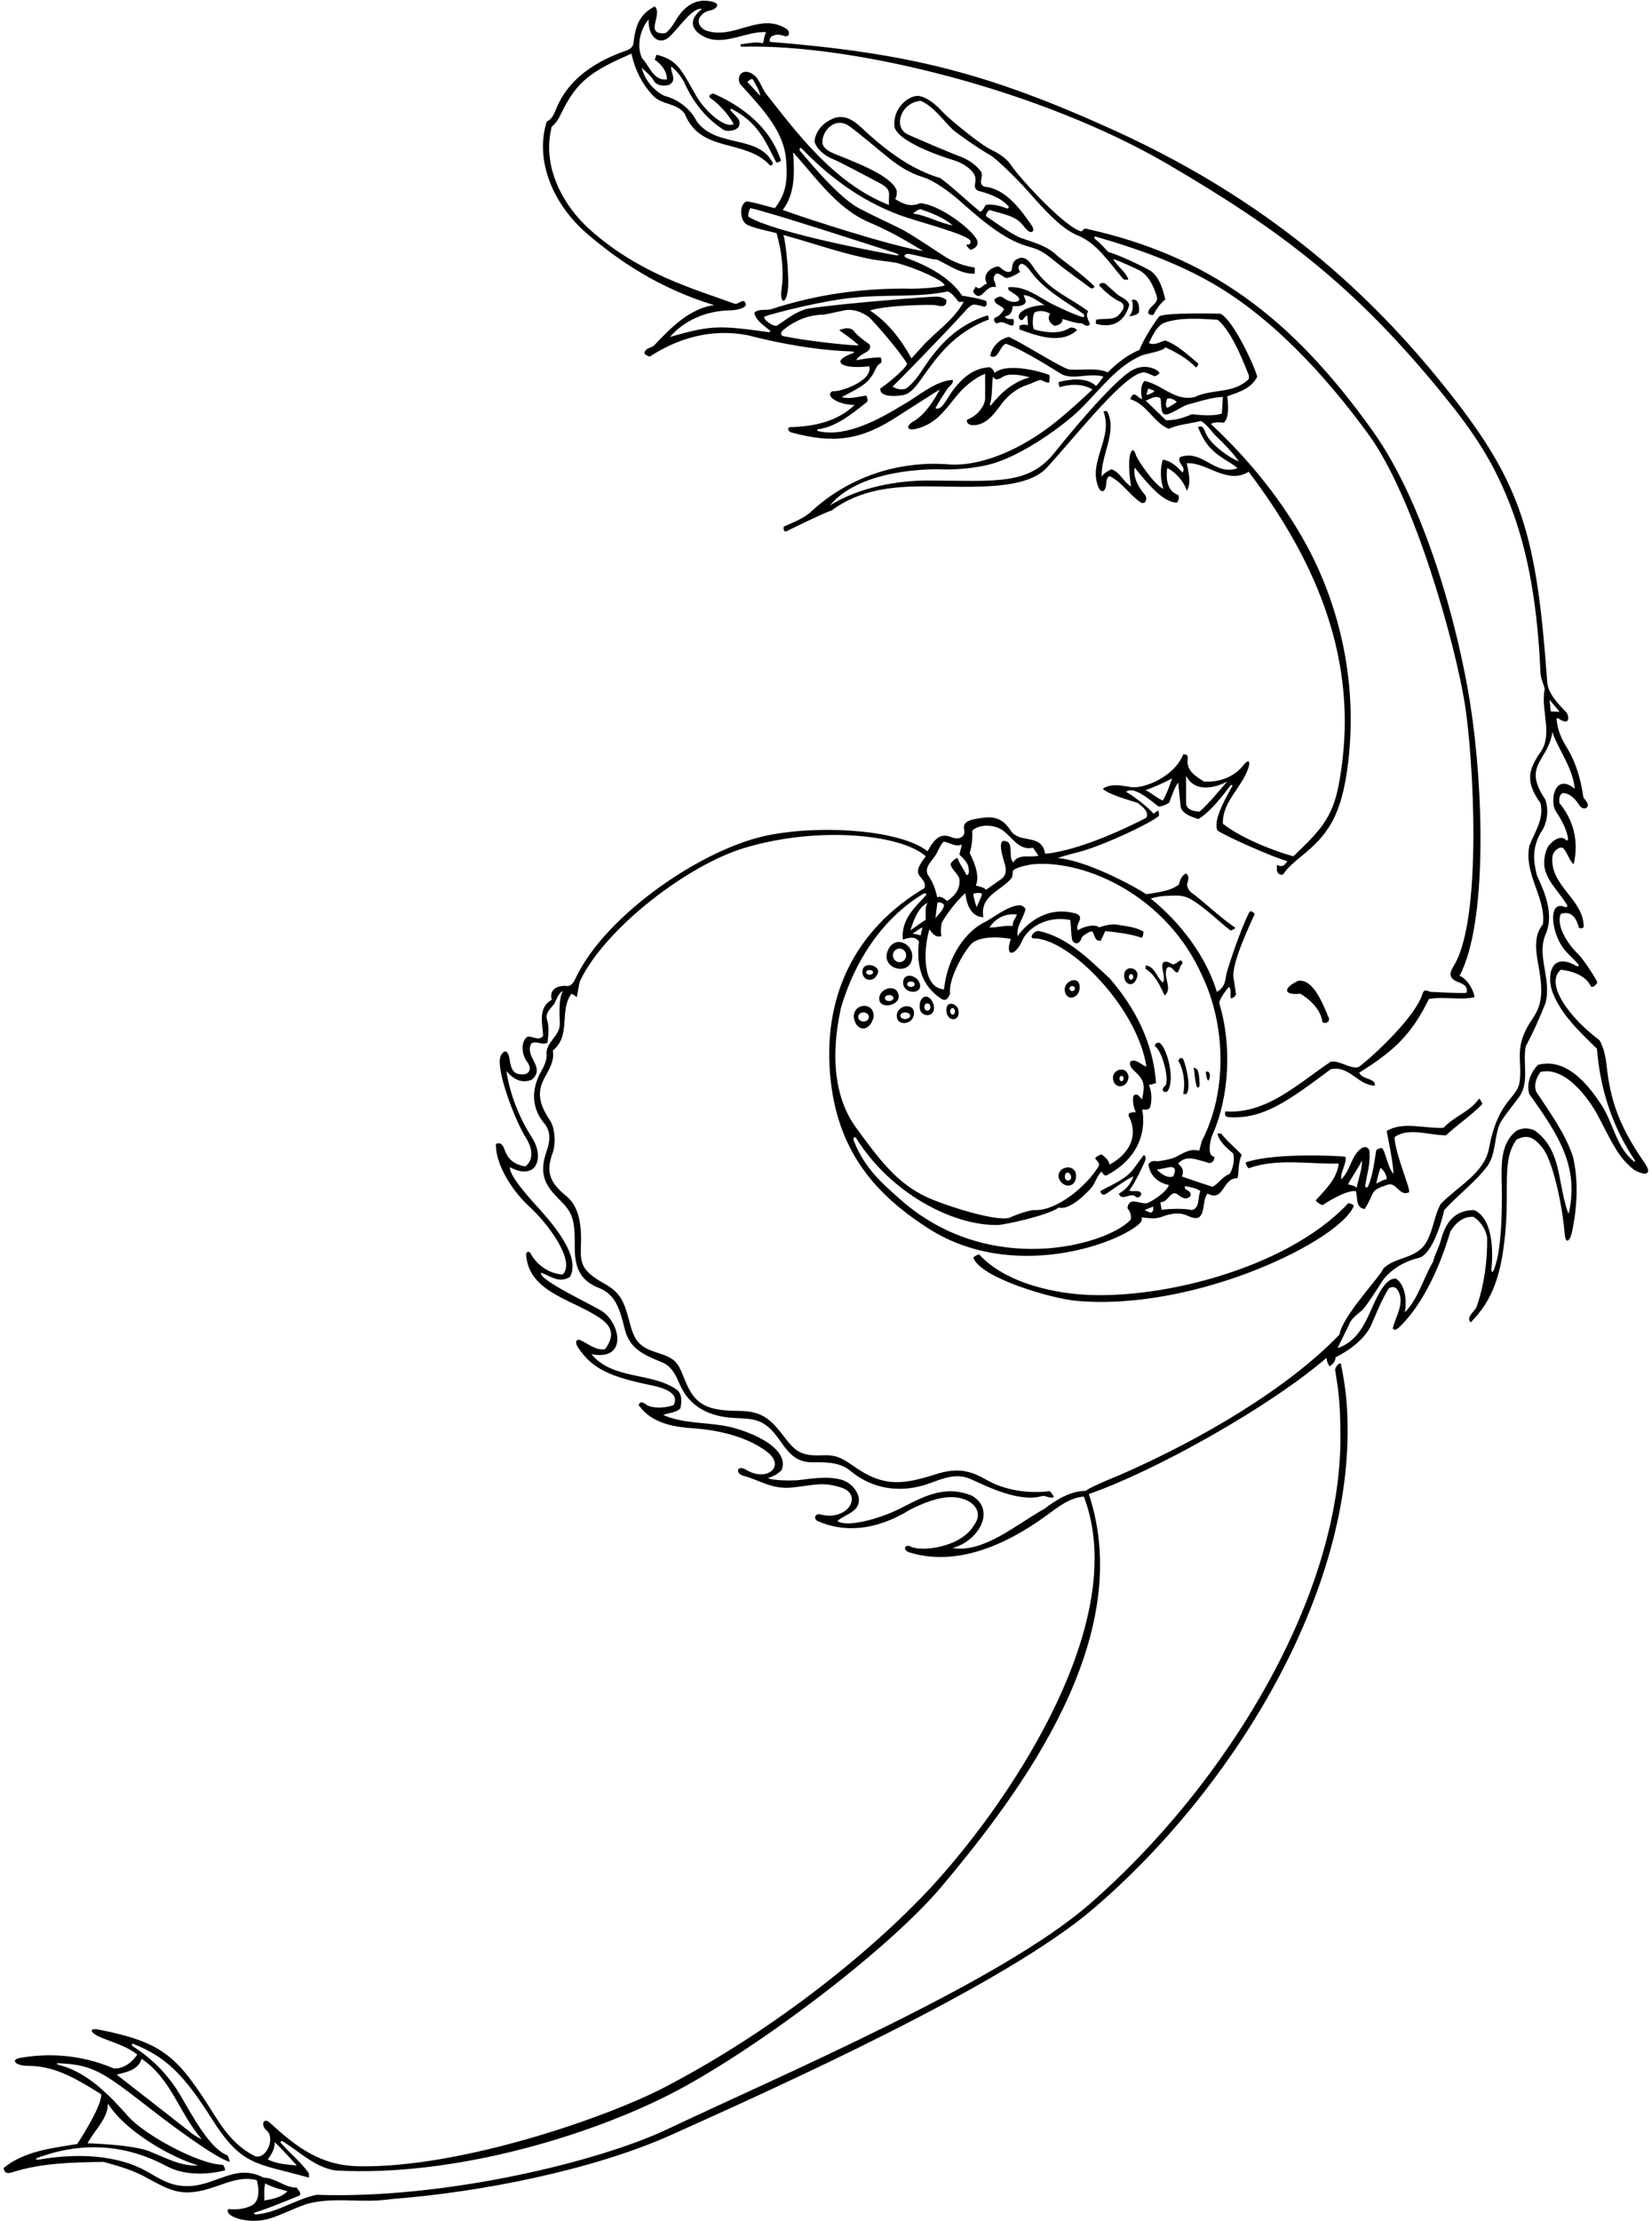 <?xml version="1.0" encoding="UTF-8"?>
<svg xmlns="http://www.w3.org/2000/svg" xmlns:xlink="http://www.w3.org/1999/xlink" width="462pt" height="621pt" viewBox="0 0 462 621" version="1.1">
<g id="surface1">
<path style=" stroke:none;fill-rule:nonzero;fill:rgb(0%,0%,0%);fill-opacity:1;" d="M 460.055 325.297 C 454.055 316.637 450.672 309.535 449.457 299.152 C 449.113 296.227 448.781 293.289 447.301 290.801 C 438.672 284.328 431.973 274.98 436.5 271.102 C 439.801 271.5 443.398 272.699 444.898 275.699 C 445.301 276.5 446.773 275 446.664 274.523 C 446.551 274.051 443.172 268.496 441.141 266.527 C 438.594 264.066 435.027 258.816 436.5 255.5 C 438.332 254.891 440.457 255.188 441.531 259.281 C 441.633 259.656 442.879 259.531 442.883 259.164 C 442.992 251.488 433.508 247.762 434.133 239.676 C 434.258 238.105 435.82 236.68 437 237 C 438.199 237.898 438.836 240.664 440.102 241.602 C 441.602 235.102 440 229.199 436.102 224.5 C 436 223.398 436 222.301 437 221.699 C 439.121 221.781 440.578 223.398 441.641 225.078 C 442.734 226.809 444.926 225.902 443.691 224.098 C 443.414 223.695 443.027 223.309 442.801 222.898 C 442.156 218.215 440.922 213.781 438.633 209.758 C 437.68 208.086 435.641 205.371 435.301 200.801 C 436 200.699 436.398 201.398 437 201.5 C 438.992 202.496 438.844 199.977 437.945 199.047 C 435.711 196.734 432.93 193.879 432.699 190.699 C 429.738 149.68 425.754 135.402 404.832 109.133 C 386.805 86.492 359.297 58.082 311.543 36.406 C 275.984 20.27 254.047 14.84 215.301 11.699 C 215.102 10.898 215.5 10.199 216.199 10 C 217.535 9.371 218.496 9.852 219.48 10.09 C 220.883 10.426 221.07 8.746 219.84 7.992 C 212.242 3.344 205.332 11.305 197.301 8.5 C 193.598 6.441 195.895 3.258 198.98 2.84 C 199.547 2.762 202.074 1.262 199.328 0.516 C 196.031 -0.379 192.316 0.402 189.301 5.188 C 189.062 5.566 187.301 8.699 186 9.301 C 180 9.699 185.5 4.102 183.102 1.801 C 178.75 3.977 177.68 7.438 177.16 12 C 177.023 13.18 176.172 13.77 175.152 14.133 C 169.906 15.996 159.652 20.164 155.512 30.504 C 154.926 31.969 154.309 33.352 152.898 34 C 149.449 44.934 154.797 57.234 164.062 65.234 C 173.066 73.008 184.57 80.715 199.699 85.301 C 193 86.199 187.699 91.5 182.898 96.602 C 182 97.301 180.398 97.301 180.199 98.801 C 180.602 99.301 181.199 99.5 181.699 99.699 C 189.699 94.5 198.898 91.801 209 93.699 C 218.617 96.176 228.594 97.926 238.328 98.262 C 238.82 98.277 238.98 98.57 238.625 98.695 C 231.852 101.059 235.41 103.324 243.102 102.398 C 244.141 106.535 234.965 109.562 233.238 109.352 C 232.375 109.242 231.5 110.32 232.797 111.379 C 234.465 112.734 236.965 113.199 239 113.199 C 234.324 117.785 227.711 119.258 221.168 119.395 C 220.023 119.418 220.277 120.641 221.469 120.953 C 233.168 124.027 240.641 123.277 251.469 116.117 C 252.539 115.41 260.102 110.602 262.801 108.898 C 262.801 108.898 259.641 115.434 255.48 117.797 C 253.258 119.055 253.559 120.484 256.059 119.914 C 261.117 118.758 263.699 115.52 266.973 111.348 C 269.258 108.43 272.32 105.742 275.5 104.5 L 275.5 111.699 C 275.102 114.199 272.801 116.5 270.5 117.301 C 270.113 118.07 270.895 119.258 273.316 118.762 C 276.535 118.098 278.344 115.215 280.375 112.57 C 282.227 110.164 284.848 108.375 287.305 107.602 C 288.34 107.273 290.719 106.059 291.133 106.242 C 291.887 106.574 292.48 106.98 293.336 106.977 C 293.539 106.977 293.66 104.926 293.402 104.824 C 290.211 103.547 281.234 101.43 278.102 104.301 C 278 103.664 277.633 103.164 276.836 102.664 C 272.277 102.879 269.324 105.543 266.742 108.793 C 264.977 111.008 263.352 115.102 261.602 114.102 C 262.301 112.801 264.77 108.758 265.449 108.113 C 266.113 107.484 266.695 106.891 266.398 106.199 C 261.301 106.602 257 110.699 252.5 113.199 C 245.934 117.176 236.84 122.262 229.016 120.586 C 228.438 120.465 228.34 120.062 228.855 119.996 C 233.809 119.348 238.273 115.723 242.504 112.336 C 242.77 112.121 242.469 110.547 242.133 110.594 C 240.004 110.887 237.477 111.691 235.398 111 C 240.836 108.164 242.996 107.227 244.762 103.379 C 245.121 102.602 245.559 101.84 246.32 101.535 C 246.574 101.434 246.605 99.922 246.164 99.922 C 244.059 99.902 241.402 100.367 239.5 100.699 C 239.695 99.844 241.238 99.059 242.594 98.215 C 243.297 97.777 243.691 96.629 242.926 96.109 C 241.449 95.117 239.258 93.355 238.602 92.301 C 237.5 91.5 236.336 91.664 234.699 92.301 C 236.398 93.602 238.5 94.898 240.199 96.602 C 235.539 96.438 224.023 95.051 219.168 93.992 C 217.984 93.734 218.559 92.68 218.902 92.387 C 222.102 89.668 226.09 87.996 230.332 87.973 C 230.688 87.969 236.168 86.727 236.648 86.672 C 238.883 86.414 241.035 87.277 242.898 88.574 C 243.77 89.18 251.5 98 253.699 101.699 C 252.898 103.602 247.301 107.898 246.199 108.602 C 245.898 111.398 251.512 110.602 252.137 110.535 C 254.848 110.242 256.574 107.426 258.246 105.105 C 261.867 100.086 266.672 93.008 276.504 89.344 C 276.637 89.297 276.344 88.105 276.164 88.164 C 267.613 90.91 262.445 96.504 257.922 103.449 C 256.699 105.324 255.402 107.121 253.398 108.602 C 252.102 109.199 250.699 108.699 249.602 108.102 C 251.203 106.59 263.762 93.77 269.711 87.203 C 270.062 86.812 271.473 85.051 272.52 85.152 C 273.805 85.281 275.301 85.801 275.301 85.801 C 276 85.5 276.164 84.832 275.699 84.102 C 273.309 83.301 271.387 83.055 269.031 82.66 C 265.777 77.559 259.27 74.258 253.664 72.176 C 252.289 71.668 253.051 70.758 254.523 71.031 C 256.754 71.449 259.648 72.363 262.102 72.602 C 265.5 74.199 268.801 76.699 272.602 76.5 L 272.602 74.801 C 269.414 74.309 266.5 73.223 263.848 71.477 C 263.254 71.086 254.816 65.469 252.395 64.219 C 248.707 62.316 244.879 60.691 241.199 58.699 C 234.898 56.102 224.637 43.117 223.711 42.133 C 223.469 41.875 223.664 40.945 224.266 41.566 C 231.605 49.188 240.5 56 251.5 60.102 C 256.48 61.957 270.301 65.398 271.398 67.301 C 271.523 68.543 270.953 68.355 270.336 68.324 C 269.957 68.309 271.176 70.023 271.625 69.824 C 272.02 69.648 274.051 68.895 273.172 66.988 C 271.957 64.371 263.117 57.254 257.301 56.801 C 254.699 58 252.398 57 250.301 55.602 C 250.836 55.168 250.867 53.543 250.73 53.176 C 249.188 49.121 239.695 45.531 233.824 43.191 C 232.617 42.711 230.086 41.688 230 39.832 C 229.859 36.746 233.273 32.719 237.152 35.027 C 238.727 35.965 246.238 42.332 248.699 44.293 C 251.461 46.488 254.453 48.391 257.91 49.449 C 261.383 50.512 265.648 53.68 269.008 56.68 C 275.949 62.879 281.738 67.332 287.598 68.918 C 291.312 69.926 292.43 70.953 295.469 73.41 C 298.59 75.938 301.84 78.168 305.059 80.586 C 305.375 80.824 306.316 80.328 306.008 80 C 303.398 77.234 296.152 71.98 295.754 71.578 C 292.844 68.672 289.062 67.793 285.492 66.516 C 282.953 65.605 276.699 61 275.699 60.398 C 275.801 59.699 276.102 59.199 276.699 58.699 C 280.434 59.836 283.949 60.301 285.98 62.848 C 286.504 63.504 287.02 64.191 287.699 64.699 C 288.801 65.199 289.336 64.5 288.699 63.301 C 285.664 58.832 281.301 52.699 275.301 52.199 C 273.199 51.301 275.301 49.301 274.301 47.898 C 272.727 45.801 270.418 44.375 267.93 43.539 C 267.102 43.262 254.875 38.148 253.59 37.438 C 249.77 35.324 252.02 28.578 257.5 28.199 C 261.086 29.758 263.578 33.445 266.441 36.227 C 267.254 37.012 274.066 41.832 276.715 43.242 C 278.723 44.312 284.91 50.562 287.109 53.051 C 292.973 59.688 297.066 64.047 301.406 65.82 C 306.754 68.008 310.105 73.277 314.07 77.941 C 314.344 78.266 315.648 78.336 315.516 77.992 C 314.688 75.824 312.508 74.559 311.301 72.398 C 313 72.898 318.102 75.289 318.566 75.539 C 321.215 76.957 322.664 80 323.5 82.898 C 324.117 85.055 321.129 85.508 321.109 87.527 C 321.105 87.816 322.391 88.422 322.664 87.836 C 323.215 86.656 324.523 84.789 325.898 83.699 C 325.289 81.309 324.375 77.414 321.598 75.605 C 321.043 75.242 313 71.168 310 70.5 C 309.055 69.555 308 68.238 306.305 66.867 C 305.906 66.547 305.965 66.035 306.453 66.172 C 317.355 69.254 328.16 73.141 337.777 78.465 C 355.168 88.09 370.539 104.762 382.648 121.348 C 395.734 139.27 406.949 180.09 409.633 196.645 C 412.004 211.254 414.711 256.758 406.594 269.957 C 405.66 271.477 404.844 273.215 407.25 274.316 C 408.785 275.02 410.719 275.41 410.102 277.602 C 406.699 277.699 403.199 277.398 400.102 277.301 C 399.301 277.102 398.398 276.398 397.898 277.602 C 395.699 285.199 380.645 298.16 379.836 298.348 C 377.48 298.879 374.73 296.43 372.199 296.801 C 363.301 302.699 354.199 311.602 342.699 310.699 C 342.242 312.27 343.281 312.344 344.336 312.371 C 353.332 312.629 359.707 308.27 372.199 298.898 C 377.602 297.898 379.602 303.398 384.5 303.5 C 384.801 301.398 381 301.898 380.102 299.898 C 389.891 293.809 394.801 289.16 399.602 279.301 C 403.898 278.5 408.102 279.699 412.301 278.801 C 412.5 278.102 411 274 408.199 272.801 C 416 258 414.898 220.48 411.18 196.832 C 407.727 174.887 398.477 140.949 383.91 120.516 C 361.191 88.645 338.031 71.453 303.523 63.898 C 303.215 63.832 302.801 64.5 302.398 64.699 C 297.535 63.422 284.844 49.34 282.945 46.43 C 281.422 44.094 279.207 42.836 276.895 41.707 C 274.051 40.324 265.297 33.133 263.66 31.34 C 260.641 28.035 258.418 27.051 257.023 26.836 C 254.711 26.477 249.949 29.535 250.102 34.898 C 249.922 39.359 263.965 43.996 266.68 44.785 C 269.367 45.566 273.293 47.996 272.789 50.691 C 272.582 51.816 272.344 52.953 273.801 53.398 C 276.824 54.25 279.762 55.191 282.102 57.742 C 282.234 57.891 281.855 58.363 281.68 58.297 C 279.766 57.574 277.438 56.934 275.699 57.301 C 275.199 57.898 275 58.898 274.102 59.199 C 270.699 56.398 266.5 52.398 263 49.801 C 254.574 47.32 247.879 41.891 243.129 37.73 C 240.379 35.324 237.5 31.629 233.301 33 C 230.398 34.199 228.301 36.199 227.801 39.301 C 227.742 40.492 229.633 43.207 233 44.5 C 234.547 45.094 242.18 49.168 245.535 50.93 C 249.699 53.117 248.406 53.781 248.602 57.301 C 233.02 51.223 222.301 36.375 214.301 26.301 C 213.102 24.875 212.52 22.324 210.953 21.055 C 208.242 18.855 205.832 20.652 206.898 23.398 C 214.129 31.301 219.227 37.07 219.844 44.68 C 220.355 50.949 219.664 54.332 216.699 58.199 C 214.102 57.602 211.301 56.602 208.801 56.301 C 206.844 56.918 206.777 61.141 208.586 62.598 C 209.801 63.574 215.164 64.668 217.164 65.168 C 218.578 70.066 219.312 75.617 218.555 81.008 C 218.07 84.484 219.559 85.422 220.242 81.711 C 220.871 78.289 219.836 68.168 219.102 65.699 C 227.398 67.965 236.051 71.113 244.641 72.641 C 245.16 72.734 249.902 73.262 250.984 73.555 C 256.133 74.953 263.953 78.395 264.199 79.801 C 262.301 80.5 256.102 80.734 255.16 80.719 C 241.062 80.449 228.062 82.375 215.5 86.5 C 213.801 86.801 212.602 86.301 211 87.301 C 211.09 89.367 213.445 90.844 215.371 92.453 C 215.59 92.633 215.254 92.898 214.879 92.848 C 201.324 90.977 199 90.836 187.398 94.199 C 187.398 94.199 192.84 86.852 204.5 86.762 C 205.051 86.758 208.5 86.398 208.602 85.102 C 208 82.898 206.602 85.301 205.398 84.898 C 193.652 80.629 178.781 76.535 164.891 64.125 C 158.652 58.555 151.203 47.625 154.301 35.398 C 155.527 34.465 156.242 33.152 156.902 31.785 C 161.309 22.688 165.32 19.902 176.602 15 C 177.5 19.301 179.398 23.199 182.398 26.5 C 184.801 29.398 189.102 28.602 191.5 31.801 C 195.898 42.898 208.398 38.699 215.301 46.199 C 215.699 46.398 216 46 216.199 45.699 C 212.199 37.5 200.5 41.5 194.898 34 C 193 30.199 189.398 27.699 185.801 26.801 C 182.602 25.199 180.102 22 179.5 18.898 C 180.602 20.199 182.102 21.102 182.898 22.699 C 183.898 24.102 185.801 24.102 187.199 23.699 C 189.5 22.301 187.398 20.199 187.699 18.602 C 189.301 19.699 190.398 21.398 191.301 22.898 C 193.73 28.418 197.215 32.887 202.238 36.227 C 203.418 37.008 206.066 36.469 206.602 35.398 C 207.602 33.102 205 32.199 204.199 30.602 L 204.5 30.398 C 211.73 34.121 213.719 38.746 217.07 45.379 C 217.176 45.59 218.469 45.074 218.402 44.867 C 214.902 34.191 205.531 28.797 199.398 26.102 C 199 26.398 198.102 26.398 198.5 27.301 C 201 29 203.602 31.801 205.199 34.699 C 202.633 36.035 197.027 30.871 194.746 26.883 C 190.578 19.594 189.516 16.719 183.602 15.301 L 183.102 16.699 C 185.102 18 186.602 20.199 186.5 22.199 C 182.699 22.699 181.602 18.301 179.5 16.199 C 178 12.602 179 8.301 181.398 5.398 C 181.164 10.332 184.395 12.93 187.246 10.254 C 189.953 7.723 193.727 1.898 196.301 2.5 C 191.348 6.504 194.73 9.219 197.125 10.367 C 202.496 12.949 209.051 8.562 214.301 9 C 213.699 9.898 213.602 11.398 213.398 12.102 C 211.289 11.551 209.266 12.176 207.172 12.363 C 206.98 12.379 207.078 13.07 207.32 13.059 C 239.164 12.168 291.578 25.426 326.562 45.895 C 357.172 63.805 378.523 79.355 404.043 110.902 C 412.332 121.148 417.43 128.957 421.867 139.984 C 427.809 154.738 430.023 170.945 430.801 187.801 C 430.801 189.602 431.602 191 432 192.602 C 431.336 195.691 432.07 199.074 432.348 202.332 C 432.59 205.145 432.488 207.867 430.848 210.227 C 427.434 215.133 426.492 218.535 430.801 224.5 C 431.898 229.102 429.102 232.699 427.699 236.5 C 426.102 244.398 432.398 251 431.5 258.398 C 428.809 261.672 429.504 265.949 430.273 270.113 C 431.656 277.578 431.164 281 428.602 284.789 C 423.164 292.664 425.777 296.047 425 302.301 C 424.387 307.242 418.98 307.254 416.438 320.949 C 415.129 328.004 407.715 331.613 402.898 336.602 C 401.102 339.898 401 343.164 399.102 346.898 C 396.477 352.051 390.398 351.199 386.898 354.602 C 386.102 356.801 375.398 367.898 374.602 373.102 C 360.551 387.785 336.613 402.125 313.258 412.328 C 312.27 412.762 305.5 415.398 303.602 416.801 C 299.398 416.801 295.398 419.301 292.102 421.801 C 283.898 426.398 275.164 434.164 266.398 432.801 C 273.785 430.746 278.559 422.195 271.898 418.199 C 263.953 414.867 257.773 418.723 251.309 421.945 C 246.539 424.324 236.855 427.285 234.199 425.199 C 235.699 423.926 237.93 423.27 239.246 421.84 C 241.816 419.051 238.801 414.738 235.523 413.758 C 231.723 412.617 227.574 413.297 223.473 413.777 C 221.422 414.02 215.5 413.898 214.801 413.199 C 216.199 412.801 217.5 412.102 218.602 411 C 221.098 404.555 208.824 399.656 202.348 398.574 C 196.57 397.613 190.84 397.914 185.5 395.602 C 186.602 395 189 395.102 190.301 393.699 C 190.602 392 190.898 389.602 189.102 388.398 C 182.102 383.602 171.398 385.801 165.398 378.602 C 175.336 380.5 173.703 370.426 168.539 366.676 C 166.598 365.262 149.836 357.5 151.398 355.801 C 154.102 356.898 156.398 358.801 159.398 357 C 162.418 351.441 155.176 342.855 150.922 338.086 C 149.449 336.438 142.301 328.898 142.602 326.301 C 142.602 326.301 147.055 329.031 149.5 326.301 C 151.121 324.141 150.504 320.762 148.801 318.094 C 145.141 312.359 142.609 305.922 141.602 299.398 C 144.25 302.625 146.898 302.699 148.801 301.801 C 152.699 298.301 146.5 295.398 148.602 291.699 C 150.102 290.898 151.602 292.301 153.102 291.5 C 153.398 289.398 153.602 286.699 152.898 284.801 C 152.602 283 154.004 281.93 154.934 280.75 C 155.242 280.355 156.199 277.398 157.398 277.102 C 156.613 278.609 156.473 280.723 156.469 282.875 C 156.461 286.113 157.051 287.086 155.375 289.5 C 154.18 291.223 152.516 292.73 152.898 295.102 C 152.793 296.746 152.125 298.164 151.34 299.551 C 148.691 304.242 148.355 309.605 152.398 314.301 C 154.375 317.008 153.609 319.652 152.727 322.285 C 150.598 328.613 152.816 331.77 156.414 335.336 C 160.047 338.941 160.801 340.648 160.742 348.5 C 160.703 353.48 161.691 357.777 167.324 360 C 171.828 361.777 173.148 365.148 174.672 371.395 C 176.094 377.227 179.969 378.699 185.281 380.926 C 187.824 381.992 188.988 384.449 190.051 386.922 C 192.852 393.449 198.578 396.109 205.504 396.434 C 211.055 396.695 213.801 396.652 217.863 402.383 C 220.07 405.496 222.113 408.625 226.602 408.801 C 230.055 408.801 234.66 408.551 237.723 411.133 C 244.074 416.477 252.164 417.566 260.02 414.68 C 263.773 413.301 267.375 411.809 271.262 413.422 C 274.488 414.766 284.781 420.379 291.602 418.199 C 292.625 418.199 293.723 419.004 294.703 418.551 C 294.871 418.477 293.738 416.867 293.504 416.895 C 287.789 417.605 281.109 416.742 275.848 413.703 C 271.73 411.328 268.004 410.148 261.828 412.117 C 253.031 414.918 247.625 415.785 239.98 410.73 C 236.383 408.352 234.648 406.699 230.5 406.859 C 224.621 407.086 222.812 406.344 219.438 401.859 C 215.195 396.223 212.691 394.48 206.375 394.441 C 197.648 394.387 194.434 392.633 191.832 386.52 C 189.766 381.664 189.797 380.059 184.219 378.312 C 178.93 376.656 177.527 375.191 176.125 369.875 C 174.562 363.945 173.715 361.492 168.953 358.828 C 162.625 355.285 162.254 353.188 162.457 348.258 C 162.727 341.711 161.652 337.062 158.371 334.383 C 153.609 330.496 152.641 327.621 154.559 322.27 C 155.574 319.426 155.102 315.164 153.848 313.309 C 150.195 307.895 150.426 304.723 152.414 301.078 C 153.648 298.824 155.098 296.566 154.602 293.699 C 159.801 289.5 156.301 282.699 159.801 277.801 C 160.375 278.125 160.875 278.375 161.301 278.801 C 161.625 277.375 161.914 274.867 162.289 274.086 C 169.352 259.449 192.355 241.754 208.375 237 C 229.406 230.758 252.34 233.422 258.898 239.398 C 257.5 241.375 255.82 243.316 257.309 245.055 C 258.152 246.039 259.059 247.094 258.5 248.301 C 238.965 259.969 230.953 278.09 231.988 297.992 C 233.152 320.371 243.723 333.227 259.598 343.414 C 282.836 358.328 312.238 347.977 318.625 342.125 C 319.324 341.523 319.523 340.773 319.125 340.375 C 321.273 340.461 322.727 340.965 324.855 340.199 C 327.176 339.363 329.594 338.738 332.109 339.883 C 334.691 341.062 335.965 340.805 336.508 337.855 C 336.777 336.414 336.812 334.73 337.699 333.699 C 342.398 336.199 341.801 329.199 346.102 329.398 C 346.5 327.898 346.199 324.801 347.301 322.898 C 345.602 321 343.301 319.199 341.5 316.898 L 340.5 316.898 C 340.801 319 343.102 321 344.898 322.5 C 345.301 324.398 344.875 326.5 343.898 328.199 C 341.898 328.898 340.801 330.898 339.102 331.801 C 336 330.801 333.602 330 330.5 328.898 C 331.301 327.301 330.5 326.25 329.5 325.301 C 331.699 322.699 334.801 324.301 337.398 324.898 C 338.602 325.602 339.699 324.699 339.602 323.398 C 337.301 323.199 338.684 318.137 338.953 317.535 C 343.883 306.676 344.508 292.062 341 280.5 C 340.801 279.602 343 276.602 343.699 275.898 C 344.449 276.648 344.02 277.961 344.18 279.035 C 344.23 279.395 345.734 278.543 345.645 277.891 C 345.438 276.438 345.09 274.023 344.988 273.527 C 344.18 269.617 349.898 257.801 350.898 255.5 C 350.5 255.102 349.898 254.398 349.398 255 C 347 259.5 343.031 271.559 342.883 272.719 C 342.656 274.492 342.355 276.152 340.301 277.301 C 337.301 267.301 330 257.801 321.801 251.199 C 323.289 250.73 325.082 250.445 326.75 250.438 C 329.004 250.43 330.766 249.969 333.59 251.73 C 337.488 254.172 340.559 257.383 344.102 260.121 C 344.266 260.246 345.73 259.504 345.395 259.293 C 341.898 257.094 334.887 250.574 333.309 249.652 C 332.91 249.422 331.738 248.012 332.02 247.078 C 332.332 246.035 332.652 244.836 331.699 244.199 C 330.602 244.602 329.898 246.102 329.699 247.301 C 327.25 249.125 324.375 249.375 320.602 250 C 316.375 247.25 303.496 240.527 295.898 239.898 C 296.801 239.398 301.258 238.348 302.496 237.984 C 309.676 235.891 321.812 230.098 324.051 228.148 C 324.246 227.98 324.055 226.555 323.832 226.656 C 323.469 226.82 323.09 227.113 322.625 227.5 C 321.273 225.801 316.301 222 314.898 221.398 C 316.867 219.711 320.93 223.035 323.93 225.43 C 324.254 225.688 326.809 224.824 327.039 224.242 C 327.734 222.496 328.523 219.926 329.5 218.801 C 329.699 221.102 330 223.398 330.199 225.699 C 330.898 227.801 333.75 228.5 335.125 229 C 338.73 226.723 341.531 222.941 344.18 219.543 C 344.32 219.359 344.785 219.453 344.625 219.75 C 343.336 222.148 339 229.375 340.5 232.199 C 342.875 233.875 356.5 239.852 360 240.75 C 359.375 241.75 358.75 242.625 357.102 241.801 L 357.102 243.301 C 357.102 244 357.898 244.801 358.801 244.5 C 359.949 242.711 361.969 240.988 363.5 239.75 C 370.887 233.77 375.176 228.926 377.047 212.988 C 379.891 188.77 373.59 167.414 365.32 152.281 C 358.492 139.785 349.285 128.48 338.602 118.5 C 339.699 118 341.125 118 342.199 118.199 C 344.199 116.699 343.199 110.801 343.199 110.801 C 346.5 109.602 349.898 108.699 351.602 105.301 C 350.75 102.125 344.898 89.5 341.301 87.699 C 341.301 87.699 325.801 87.309 324.215 88.449 C 323.773 88.766 319.602 95 318.699 97.801 C 315.301 99.199 312.398 101.5 309.801 104.102 C 306.699 102.699 302.602 103.602 299 103.301 C 296.801 102.801 286.5 96.25 282.199 94.199 C 279.5 94.699 277.398 97 276.898 99.5 C 279.199 100.801 279.398 96.898 281.301 96.102 C 286.199 97.699 296.383 104.379 297.031 104.684 C 300.379 106.254 304.664 104.129 308.602 105.301 C 307.801 106.301 307.398 107.102 306.5 107.898 C 303.82 105.316 299.215 106.031 296.105 106.797 C 295.969 106.832 296.211 108.289 296.371 108.238 C 299.309 107.297 303.035 107.285 305.5 108.898 C 302.266 111.93 298.961 114.969 295.508 117.758 C 285.312 126 273.949 130.492 265.254 129.824 C 250.73 128.715 236.98 133.688 227 142.898 C 224.895 144.914 222.023 145.934 219.324 147.164 C 218.945 147.34 219.117 148.941 219.953 148.527 C 223.082 146.98 230.707 143.254 232.602 142.699 C 240.551 136.773 249.965 135.91 259.488 135.977 C 272.09 136.066 286.895 137.129 292.801 130.699 C 301.25 121.5 315.02 103.75 320.102 104.102 C 320.727 104.227 321.906 104.746 322.695 105.113 C 323.164 105.336 324.438 104.449 324.23 104.172 C 323.285 102.906 320.07 101.781 316.965 103.305 C 313.105 105.191 303.781 115.492 294.863 126.613 C 287.574 135.703 278.465 134.43 259.75 134.336 C 251.309 134.289 240.375 136.125 232.102 141.301 C 239.73 132.031 256.859 131.047 263.125 131.227 C 268.383 131.379 273.594 130.719 277.27 129.699 C 286.188 127.23 297.684 118.77 302.137 114.387 C 307.605 108.996 312.281 102.371 319.301 99.363 C 320.312 98.93 325.301 98.199 325.898 97.102 C 328.953 98.488 332.012 100.223 334.434 102.691 C 334.625 102.891 335.273 101.766 335.059 101.586 C 332.469 99.469 329.312 96.398 325.898 95.199 C 324.398 95.5 323 96.699 321.301 95.898 C 322.301 93.898 323.199 91.699 325.199 90.398 C 329.699 88.602 335.875 89.125 340.5 89.398 C 344.801 92.699 348.723 103.801 349 104.309 C 349.258 104.781 349.395 105.32 349.199 106 C 344.898 110.199 339.102 108.602 334.102 111 C 328.602 112.301 325 107.5 320.102 106.5 C 318.801 107.699 319.102 110.199 319.398 111.5 C 318.5 111.5 318 110.199 317 110.301 C 316.398 110.602 316.227 111.125 316.125 111.625 C 320.824 113.023 322.602 118.199 326.898 119.898 C 329.602 118.602 332.801 118.5 335.699 117.699 C 337 118 339.242 121.125 339.895 121.738 C 342.312 124.016 344.531 126.32 346.5 129 C 343.387 127.832 338.723 124.203 337.375 121.5 C 336.68 120.105 336.613 118.742 335 119.398 C 336.828 123.672 338.336 125.781 342.43 128.41 C 343.699 129.227 345.047 129.938 346.102 130.898 C 339.699 133.199 336.301 125.5 330 127.801 C 329 129.5 331.898 130.398 330.699 132.102 C 329.102 130.398 327.602 128.898 325.199 128.5 C 324.398 130.699 324.5 134.602 325.398 136.699 C 322.801 135.602 317.977 128.383 317.617 127.094 C 317.16 125.434 316.406 125.473 316.016 127.254 C 315.465 129.762 315.969 133.594 316.301 136 C 314.301 134.898 313.199 131.898 310.801 131.199 C 309.801 131.699 308.5 132.398 308.102 133.301 C 307.809 127.211 312.562 120.746 309.633 114.996 C 309.531 114.797 308.551 114.953 308.617 115.129 C 311.344 122.367 304.375 128.922 307.086 135.969 C 307.902 138.094 309.23 137.684 309.383 135.133 C 309.434 134.254 309.59 133.387 310.301 133.102 C 313.855 134.832 315.75 138.23 318.938 140.406 C 320.266 141.312 321.145 139.445 320.078 138.184 C 318.312 136.102 316.867 133.477 317.301 130.699 C 321.113 135.434 325.094 140.195 328.883 140.527 C 329.676 140.598 329.898 138.523 329.426 138.355 C 326.613 137.344 326 134.363 326.398 130.898 C 327.602 131.199 330.875 133.875 331.898 137.199 C 333.301 134.898 332.301 131.898 331.898 129.5 C 337.602 129.199 343.102 135.602 349.199 131.898 C 366.828 155.195 379.137 181.75 375.406 212.77 C 373.652 227.336 371.199 230.344 361.699 239.398 C 357.375 238.25 347.602 234.699 342 230.301 C 341.711 224.129 347.562 220.004 349.234 214.332 C 349.719 212.691 349 212.301 347.773 213.895 C 345.301 217.105 341.137 218.781 336.699 218.5 C 334.453 217.047 331.777 215.516 332.137 212.375 C 332.227 211.578 332.309 210.844 330.898 210.898 C 328.445 217.215 319.789 220.566 316.352 220.055 C 313.617 219.648 310.855 218.922 308.398 220.5 C 310 222.199 316.898 224 318.199 224.5 C 319.5 225.5 321.398 226.898 320.602 228.602 C 320.602 228.602 303.906 237.562 292.301 238.699 C 291.301 232.793 285.18 236.055 282.645 232.191 C 280.766 229.328 278.648 228.086 274.84 228.637 C 272.062 229.039 269.004 229.34 269.648 231.992 C 270.07 233.727 268.41 235.008 266.145 234.078 C 263.02 232.801 261.375 234.375 259.398 238 C 252.434 232.359 231.258 230.418 215.379 233.402 C 196.613 236.934 169.336 255.836 161.047 273.34 C 160.418 274.668 159.754 275.852 158.312 275.656 C 156.91 275.473 153.387 276.004 154.301 279.5 C 150.398 281.699 151.699 286 151.898 289.602 C 150.801 291.102 149 289.699 147.602 289.801 C 145.727 290.871 145.66 294.492 147.414 296.848 C 149.074 299.07 147.59 300.297 146.492 300.352 C 143.797 300.484 143.016 299.465 142.469 295.984 C 142.113 293.719 141.051 293.281 140.098 295.055 C 138.297 298.402 144.105 313.414 147.027 318.016 C 149.797 322.375 148.363 325.125 146.898 326.102 C 142.949 325.441 141.773 323.211 141.152 321.535 C 140.695 320.301 140.207 319.195 138.699 319.801 C 138.488 325.562 143.406 333.098 147.922 337.215 C 153.473 342.281 160.988 352.594 157.398 356.301 C 153.754 356.207 150.109 353.668 148.426 350.48 C 147.992 349.66 147.062 349.887 147.141 350.871 C 147.988 361.707 160.938 363.363 168.445 368.992 C 171.199 371.055 171.859 373.652 169.199 377.199 C 166.641 377.641 164.551 375.672 162.238 374.648 C 161.355 374.262 160.566 375.062 161.645 376.695 C 165.781 382.98 171.152 384.973 181.902 387.242 C 183.375 387.551 190.512 388.812 188.398 392.801 C 185.887 393.805 182.293 393.746 180.801 392.738 C 179.977 392.184 179.105 391.5 178.602 392.801 C 182.508 398.383 189.5 399.004 194.379 399.355 C 201.234 399.852 209.258 401.797 214.621 405.973 C 219.77 409.977 214.414 414.395 208.719 410.941 C 206.137 409.375 205.34 411.941 208.117 412.66 C 212.344 413.75 215.91 416.516 221.734 415.852 C 228.023 415.133 230.156 414.238 235.285 415.887 C 241.441 417.859 237.156 425.426 229.402 423.391 C 227.926 423.004 227.379 424.672 228.738 425.273 C 235.742 428.387 244.699 428.172 254.602 422 C 258.113 420.277 262.547 418.379 266.621 418.574 C 271.812 418.824 275.344 422.434 272.398 426.398 C 268.684 432.707 257.645 433.852 254.789 432.422 C 252.93 431.488 252.387 433.406 254.301 434 C 267.215 438.008 280.871 432.238 292.492 423.816 C 295.824 421.398 298.973 418.75 303.102 418.398 C 316.227 452.648 283.566 501.988 261.691 526.191 C 246.176 543.359 218.25 566.668 185.922 583.516 C 169.172 592.246 128.332 606.152 100.375 605.629 C 89.629 605.426 82.969 600.324 75.445 593.434 C 73.711 591.848 72.797 594.133 74.535 595.586 C 77.152 597.77 74.379 603.879 71.301 602.801 C 66.027 600.141 62.887 595.961 60.094 591.52 C 49.812 575.16 46.09 571.105 27.883 567.465 C 24.441 566.773 25.246 568.391 28.27 569.633 C 31.793 571.082 35.469 572.07 38.398 574.398 C 37 576.5 34.602 578.398 31.898 578.301 C 21.758 573.988 12.523 574.117 5.695 575.324 C 2.66 575.863 4.539 577.555 7.668 577.547 C 14.777 577.535 20.277 580.445 28.301 585.5 C 28.602 588.5 22.602 597.898 21.602 599.398 C 14.301 600.602 6.801 601.398 1 606.102 C 1.277 607.82 2.355 607.66 3.535 607.281 C 11.402 604.75 20.062 604.523 29 604.398 C 33.301 605.602 37.5 606.801 41.301 609 C 48.125 612.641 51.07 614.434 60.023 611.398 C 63.879 610.09 67.613 608.438 71.801 609.5 C 72.398 611.5 72.699 614.602 71 616.199 C 69 617.602 66.199 617.801 63.801 617.602 C 62.609 619.68 69.566 622.023 75.336 620.262 C 78.898 619.176 82.398 617.301 85.699 616.199 C 90.211 614.926 94.621 615.094 99.164 615.207 C 102.477 615.293 105.859 615.348 109.398 614.801 C 134.695 612.879 166.109 606.598 187.965 596.754 C 217.762 583.336 280.801 555.035 305.898 533.52 C 344.395 500.523 376.332 448.031 376.867 401.336 C 376.961 393.32 376.371 388.07 375.004 381.332 C 374.887 380.75 373.664 381.664 373.367 382.867 C 374.336 389 374.809 391.738 374.863 401.5 C 375.109 445.883 343.242 498.871 304.602 532.426 C 279.59 554.145 218.617 580.105 186.699 595.238 C 167.328 604.426 123.957 614.883 88.602 613.602 C 82.781 614.746 77.734 618.539 71.824 619.074 C 71.031 619.145 70.73 618.73 71.391 618.527 C 75.582 617.23 79.652 615.441 83.801 613.801 C 84.398 613 83.301 612.301 83 611.602 C 79.5 611.602 77.199 608.898 73.699 608.801 C 64.898 604.199 59.168 612.832 49.398 610.898 C 46.285 610.281 43.652 608.516 40.934 606.992 C 33.219 602.672 22.344 601.801 11.176 603.715 C 10.02 603.914 9.609 603.594 10.625 603.219 C 20.062 599.73 32.809 598.191 46.602 605.602 C 51.32 608.137 57.551 608.109 62.902 606.781 C 63.137 606.723 62.523 605.211 62.332 605.211 C 55.711 605.188 40.391 596.805 35.922 591.754 C 30.531 585.664 24.473 579.367 16.621 577.34 C 15.676 577.094 15.59 576.777 16.656 576.832 C 26.852 577.336 29.277 579.664 44.84 591.703 C 45.957 592.566 60.242 603.414 64.164 604.352 C 64.422 604.41 63.789 602.641 63.547 602.547 C 58.637 600.621 54.035 591.902 50.52 585.918 C 47.914 581.473 43.746 576.227 37.191 572.129 C 36.738 571.848 36.711 571.18 37.461 571.484 C 46.383 575.098 51.34 579.891 59.199 592.312 C 67.703 605.758 71.555 604.645 86.398 608.801 L 86.398 607.602 C 84.125 604.418 81.109 602.062 78.547 599.102 C 78.293 598.809 78.691 598.406 79.031 598.617 C 83.949 601.691 88 605.863 93.801 606.801 C 126.879 608.652 164.305 597.176 186.945 585.727 C 210.004 574.066 248.164 545.516 263.461 527.273 C 285.359 501.156 317.926 457.98 304.5 417.699 C 323.059 411.23 354.836 393.5 371 379.602 C 371 380.398 371.336 381.336 371.836 382 C 373.164 381.164 373.5 380.164 373.484 379.496 C 376.27 378.039 380.863 375.379 383.301 370.855 C 383.648 370.211 386.5 362.801 388.5 360.102 C 389.398 359.699 390 359.699 390.699 360.398 C 393.199 364 390.301 367.898 389.5 371.398 C 390.047 372.129 390.664 371.645 391.266 371.082 C 396.652 366.07 402.02 356.523 405.602 344.301 C 407.102 341.801 409.301 340 412.102 340.199 C 414.199 341.602 415.5 343.699 415.898 346 C 416 352.199 415.102 359.199 413 365.199 C 412.5 366.699 409.801 368.199 411.301 369.699 C 417.727 363.273 419.945 355.707 420.98 344.496 C 422.16 331.688 419.957 324.434 424.102 318.602 C 427.074 317.113 428.898 317.773 431.465 321.027 C 434.086 324.344 436.848 336.078 437.594 345.02 C 437.84 347.949 439.078 347.102 439.66 344.297 C 441.059 337.523 441.504 330.195 439.898 323.398 C 437.699 316.801 433.5 311.102 429.602 305.199 C 428.898 303.199 429.699 301.199 430.801 299.699 C 437.578 298.043 444.211 306.734 447.188 312.488 C 451.574 320.98 452.762 323.555 456.898 327 C 460.805 329.211 461.848 327.883 460.055 325.297 Z M 276.914 112.852 C 277.605 110.41 277.297 107.789 277.699 105.301 C 278.609 106.699 279.617 105.797 280.723 105.199 C 282.348 104.316 285.75 104.855 288 105.5 C 283.594 106.621 280.004 109.691 277.371 113.02 C 276.957 113.543 276.742 113.445 276.914 112.852 Z M 257.5 58.5 C 260.602 59.602 263.898 60.801 266.398 63 C 262.5 62.301 259.199 60.199 255.301 59.699 C 255.898 59.301 256.602 58.5 257.5 58.5 Z M 209 22.898 C 209.301 22.699 210 21.926 210.5 22.125 C 211.199 23.426 212.398 25.102 212.602 26.801 Z M 221.801 42.602 C 227.984 49.348 233.996 58.289 242.957 62.105 C 248.656 64.527 253.016 67.02 258.199 70.199 C 249 68.75 225.199 61 218.898 58.699 C 222.398 54.102 222.199 48.301 221.801 42.602 Z M 249.867 71.246 C 242.668 69.934 216.457 64.895 209.301 60.602 C 209.102 59.699 209.5 59 209.801 58.199 C 214 58.898 245.723 69.219 250.164 70.668 C 251.219 71.012 252.301 71.688 249.867 71.246 Z M 213.801 88.5 C 216 87.625 230.602 83.898 239 83.199 C 246.898 82.301 257.102 83.199 264.898 81.5 C 266 81.5 267.699 83.898 268.102 84.398 L 269.5 84.398 C 266.602 89.699 261.5 92.801 257.699 97.102 L 254.898 100.199 C 252 94.898 248.301 90.102 243.301 86.801 C 248.301 85.199 260.891 85.148 261.613 85.305 C 263.109 85.621 264.699 86.125 264.699 83.898 C 263.805 83.125 262.738 82.898 261.621 82.922 C 260.004 82.961 236.199 84.699 225.801 86.301 C 222.398 87.199 220.102 89.199 217.199 91.102 C 215.852 91.18 213.184 89.121 213.801 88.5 Z M 326.398 111.5 C 327.398 111 328.75 112.051 329.125 112.375 C 328.25 113 327.102 113.699 326.5 114 C 325.898 113.801 326 112.625 326.398 111.5 Z M 321.102 108.602 L 322.875 109.25 C 322.574 109.852 321.125 110.375 320.625 110.375 Z M 333.301 115.801 C 331.102 116.801 328.801 117.5 326.102 117.5 L 320.398 112 C 321.5 111.699 323 110.398 324.5 111.301 C 325 112.898 324.102 117 327.102 115.602 C 329.246 114.773 330.918 113.266 333.238 112.82 C 333.727 112.73 339.301 110.898 342 111 L 341.699 115.602 C 339.5 116.398 336 116.102 333.301 115.801 Z M 331.699 216.898 C 335 223.164 343.199 218.5 343.199 218.5 C 340.898 221.102 338.301 224.398 335.5 226.898 C 334 226.801 332.102 226.602 331.699 224.801 Z M 327.801 217.602 C 327 219.836 326.5 221.5 325.199 223.801 C 323.301 223 322.199 221.801 320.398 220.898 C 321.602 220.5 325.664 218.836 327.801 217.602 Z M 321.602 339 L 320.102 338.301 L 322.5 337.301 C 322.602 338.102 322.5 339.102 321.602 339 Z M 332.602 334.699 C 333.246 334.312 333.023 333.238 332.254 332.863 C 331.703 332.594 331.125 332.359 331.398 331.602 C 332.898 331.898 334.5 332.102 335.699 333 C 334.898 334.801 335.602 337.801 333.301 338.301 C 331.102 337.699 325.301 338 324.898 338.301 L 324.5 336.102 C 326.602 336.199 327.199 333 329 333.699 C 330.164 334.5 331.199 335.602 332.602 334.699 Z M 323.5 327 C 324.664 326.836 326.57 326.383 327.102 326.301 C 329.664 326.023 328.102 328.898 328.102 328.898 C 326.398 329.5 324.801 328.199 323.5 327 Z M 336.199 272.801 C 342.766 286.508 343.27 304.879 336.281 318.641 C 336.027 319.133 335.664 320.664 335.371 321.715 C 332.914 320.973 330.906 322.395 328.746 323.496 C 327.488 324.137 323.984 324.676 323.668 324.656 C 322.723 324.602 321.992 324.375 321.164 325.5 C 321.566 328.699 323.898 330.699 326.898 331.301 C 326.102 333.602 321.301 336.336 320.691 336.402 C 318.547 336.652 315.77 334.371 315.301 337.801 C 316.199 338.801 316.641 340.551 316.02 341.184 C 309.102 348.223 276.59 357.273 251.824 335.367 C 247.023 331.121 241.801 326.715 238.785 318.953 C 238.426 318.02 239.02 317.516 239.551 318.363 C 249.137 333.648 266.48 342.68 279.004 342.477 C 280.832 342.449 292.801 339.898 296.102 337.602 C 299.5 338.602 305.238 332.188 305.629 331.543 C 306.477 330.156 306.938 328.594 308.102 327.5 C 308.301 328.102 308.699 328.5 309.301 328.699 C 322.5 321.836 319.398 310.199 319.398 310.199 C 320.164 310.164 320.898 310.5 321.602 309.699 C 322.164 307.836 322.199 305.398 321.301 303.301 C 321.699 303.301 323.301 302.801 323.301 302.801 C 322.5 291.5 317.5 281.801 310.301 273.5 C 304.699 268.301 298.5 262 290.602 260.301 C 289.148 260.035 287.66 262.344 289.094 262.34 C 298.91 262.301 318.074 281.566 320.602 298.199 C 319.102 297.699 317.602 295.801 316.102 296.801 C 315.684 298.23 316.973 299.094 318.016 300.148 C 320.379 302.535 319.992 304.141 319.398 307.301 C 318.898 307.102 318.398 305.602 317.301 306.102 C 316.398 306.398 317 310.102 317.699 310.898 C 316.5 311 315.5 311 315.602 311.898 C 318.859 318.184 315.008 323.051 310.301 325.602 C 310.145 324.422 309.121 323.551 308.156 322.797 C 307.895 322.59 306.137 323.594 306.297 323.879 C 306.723 324.633 307.781 325.152 307.199 326.102 C 304.121 331.324 295.602 338.676 289.199 338.301 C 287.102 338.398 282.926 340.148 282.648 340.301 C 279.621 341.973 264.203 337.02 259.164 334.664 C 250.855 330.785 246.016 324.34 239.32 315.133 C 233.996 307.812 231.895 296.578 235.199 281.699 C 238.898 269.102 246.5 256.801 258.5 249.699 L 259.199 250 C 256.594 253.078 251.871 256.633 252.5 262.699 C 254.164 262.164 255.801 261.602 257 263.199 C 256.137 270.629 258.133 275.824 263.16 279.176 C 264.074 279.785 264.953 279.773 265.699 277.801 C 265.102 273.176 270.559 264.488 272.137 263.453 C 275.77 261.066 282.699 262.5 282.699 262.5 C 280.852 267.781 283.965 267.422 285.914 262.895 C 287.328 259.609 292.535 255.875 299.301 257.199 C 299.602 259.227 299.449 261.023 299.863 262.812 C 300 263.406 301.5 264.664 302.398 262.5 C 302.398 261.602 305.109 260.188 305.379 260.383 C 306.176 260.977 305.906 263.227 307.836 263 L 309.102 260.301 C 312.555 260.664 316.254 261.109 319.227 262.164 C 319.523 262.27 319.988 260.559 319.668 260.375 C 317.406 259.086 314.637 258.926 312.008 258.453 C 311.008 258.273 308 258.898 307.398 259.301 C 306.699 258.398 303.664 258.664 301.398 260.102 C 300.602 258.199 303.398 256.699 301.199 255.5 C 290.676 252.297 284.602 261.699 284.602 261.699 C 284.102 259 286.301 256.699 286.801 254.102 C 286.398 253.602 285.699 252.898 284.898 253.102 C 281.664 253.336 277.312 256.887 275.402 257.797 C 270.402 260.18 265.02 267.039 264 276.602 C 257.938 276.184 258.172 265.852 259.898 259.801 C 260.836 261 261.5 262.164 263.301 261.699 C 263 260.5 263.172 259.398 263.324 258.145 C 263.391 257.598 267 252.164 270 249.699 C 270.199 252.301 271.336 256.336 275 256.434 C 274 250.434 279.699 249.199 282.699 245.699 C 283.164 245.281 283.184 244.434 283.238 243.672 C 283.312 242.617 287.66 241.711 289.172 241.594 C 303.961 240.449 326.434 250.703 336.199 272.801 Z M 258.875 257.188 C 258.367 257.414 255.871 259.184 254.602 260.102 C 255.398 257.699 256.602 253.801 259.398 252.398 C 258.629 253.684 258.926 254.988 258.875 257.188 Z M 258 259.301 C 257.75 260.125 257.602 260.699 257.5 261.5 C 256.625 261.25 255.188 261 255.188 261 C 256.312 260.438 257.199 259.5 258 259.301 Z M 276.699 259.301 C 279.773 254.691 284.398 255.699 284.398 255.699 C 284 256.801 283.102 257.602 283.199 258.898 C 281.102 258.602 278.699 259.398 276.699 259.301 Z M 261.602 256.699 L 262.164 252.336 C 262.766 252.133 263.801 252.5 264 253 C 263.898 254.398 262.5 255.5 261.602 256.699 Z M 272.164 249.836 C 272.867 249.734 274.266 249.398 274.664 250 C 274.266 251 273.602 252.699 273.102 253.602 C 272.699 252.398 272.266 250.836 272.164 249.836 Z M 271.898 232.199 C 273.891 230.391 277.949 230.414 280.371 232.113 C 283.102 234.027 284.938 237.902 288.898 237 C 289.398 237.699 289.898 238.5 290.398 239.199 C 288.602 239.898 284.699 238.5 283.398 241.102 C 281.699 239.602 284 235 280.5 235.102 C 279 235.801 280.836 240.762 281.125 242.047 C 281.426 243.367 281.418 244.637 280.102 245.699 L 275.699 248.801 C 275.602 248.102 272.898 247.602 272.898 247.602 C 274.164 244.664 272.199 240.5 271.199 238.5 C 271.801 236.5 272 234.398 271.898 232.199 Z M 262.059 238.363 C 262.355 237.773 263.301 235.602 264 235.301 C 265.699 235.602 267.199 236.898 269 236.102 L 268.301 238.898 C 269.398 240 270.898 241.301 270.898 243 C 271.199 244.301 270.469 245.09 270.164 244.406 C 269.531 242.973 268.273 241.461 267.801 239.898 C 267.398 239.699 265.77 241.246 265.836 241.641 C 266.059 243.035 267.91 244.215 268.301 245.699 C 268.602 248.5 267.199 250.301 264.898 251.898 C 264.102 251.301 263.102 250.301 262.102 250.898 C 261.699 248.898 261 246.898 259.898 245.199 C 257.82 242.641 260.863 240.719 262.059 238.363 Z M 74.199 610.398 C 75.801 611.5 80.398 612.602 80.398 612.602 C 78.801 614.301 76.168 614.832 73.898 615.199 C 74 614 73.699 611.898 74.199 610.398 Z M 55.398 605.398 C 50.727 605.699 46.41 603.305 41.789 601.445 C 37.066 599.547 24.5 599.199 24.5 599.199 C 26.398 595.5 30.102 592.5 30.199 588.102 C 34.746 595.48 47.008 602.816 55.398 605.398 Z M 39.602 575.602 C 47.898 581.102 50.199 591 56.398 598 C 55.199 597.602 53.602 596.5 52.602 595.602 C 46.102 590.5 39.301 585.199 32.602 580 C 35.301 579.301 38.602 578.801 39.602 575.602 Z M 83 605.398 C 80.699 605.199 77.301 605 74.898 603.699 C 75.898 602.301 76.898 600.801 76.801 598.898 C 78.168 600 83 605.398 83 605.398 Z M 436.164 199 L 433.699 198.898 L 433.336 195.664 C 434.664 197.164 435.5 198.164 436.164 199 Z M 457.199 324.898 C 452 321 451.238 313.973 447.801 308.801 C 443.836 302.836 438 295.699 430.102 297.699 C 428 299.898 426.801 303.102 427.699 305.898 C 436.164 317.664 441.656 326.496 438.699 339.301 C 437.699 337.699 436.344 329.93 435.988 328.168 C 435.031 323.367 433.27 318.855 429.102 316 C 427.398 315.301 426 315.301 424.301 316 C 419.461 319.52 419.891 325.777 419.992 331.664 C 420.234 345.879 418.895 352.074 417.902 354.691 C 417.348 356.156 417.023 355.734 417.133 354.512 C 417.504 350.34 417.715 340.852 412.301 338.301 C 406.383 338.301 404.129 342.324 402.91 346.879 C 402.375 348.875 401.25 350.676 400.801 352.699 C 398.102 357.199 396.699 363 392.898 366.898 C 393.398 363.801 393.199 359.602 390.5 357.5 C 388.02 357.047 385.789 360.859 383.762 365.496 C 381.691 370.227 379.5 375.023 374.102 376.898 C 374.699 375.398 377.059 370.918 377.23 370.414 C 377.824 368.699 379.426 367.586 380.867 366.371 C 381.91 365.492 385.578 359.742 386.68 358.008 C 387.531 356.672 391 353 396.699 351.699 C 400.215 350.898 402.918 342.758 403.898 338.301 C 407.602 334.199 412.801 330.301 416.102 325.801 C 418.301 322.5 417.898 318.102 419.301 314.5 C 420.039 312.656 424.234 307.594 424.953 306.527 C 427.73 302.391 425.781 297.277 426.699 292.5 C 428.801 288.602 430.602 284.5 432.199 280.5 C 434 273.602 429.699 267.5 432.199 261.301 C 434.699 255.898 432.102 249.602 429.801 244.699 C 428.699 240.199 428.602 237 430.801 232.898 C 432.699 230.398 433.199 226.699 432.199 223.602 C 429 218.641 428.672 216.059 430.918 212.285 C 432.34 209.891 433.848 207.523 434.102 204.602 C 436 210 439.801 214.5 440.398 220.5 C 434.555 215.82 433.465 224.246 435.051 226.695 C 436.566 229.035 437.977 231.426 438.492 234.168 C 438.609 234.793 438.258 235.168 437.992 234.879 C 436.137 232.852 433.047 236.223 432.723 237.023 C 429.789 244.297 434.816 247.438 438.277 253.031 C 438.492 253.379 438.004 253.754 437.629 253.586 C 432.98 251.531 433.703 260.172 437.062 264.906 C 438.258 266.594 439.898 267.863 441.258 269.422 C 441.715 269.941 441.453 270.379 440.879 270.051 C 433.473 265.855 432.566 273.094 434.203 277.426 C 436.527 283.578 441.738 288.422 446.602 293.199 C 447.5 304.699 451 315.102 457.199 324.398 Z M 276 79.301 C 274.441 76.531 277.488 74.5 279.301 74.5 C 280.301 75.102 281.5 76.699 282.898 75.699 C 283.199 73.699 283.199 72.699 285.301 72.102 C 287.699 71.699 288.801 74.801 290.102 76.199 C 294 81.398 299.398 83.301 304.301 87 C 303.5 88.398 304.398 89.301 304.801 90.602 C 304.199 91.602 303.199 90.801 302.602 90.398 C 300.602 90.398 298.898 89.602 297.102 89.199 C 297.301 90.398 295.898 91 294.898 91.102 C 292.23 89.543 293.699 87.699 293.699 87.699 C 292.301 86.898 290.75 86.75 289.398 87.301 C 288.922 87.898 288.836 89.18 288.805 90.133 C 288.781 90.77 289 91.801 289.199 92.102 C 292.398 93 296.398 93.5 299.301 91.602 C 300 91.5 300.699 91.699 301.199 92.301 C 296.699 96.398 290.102 93.898 285.102 92.102 L 285.102 91.102 C 285.699 90.5 287.5 90.898 287.5 90.898 L 287.301 88.199 C 286.301 88.301 286.301 90.199 285.102 89.199 C 283.773 86.684 289.625 85.25 292.102 85.301 C 290.398 84.301 288.301 82.602 286.301 82.5 C 286.398 83.199 287 83.801 286.801 84.602 C 286.102 85.699 284.5 85.602 283.199 85.602 C 283.102 87.699 282.25 88.125 281 88.5 C 281.449 89.352 282.398 89.176 283.125 89.176 C 283.852 89.176 283.453 91 283.246 91.004 C 281.641 91.039 280.582 89.426 278.898 90.398 C 278.25 90.375 277.801 89.699 278.102 88.898 C 279.398 88.5 280.125 87.5 280.801 86.5 C 280.199 85.301 278.102 85.301 278.102 83.699 C 278.801 83.102 279.801 82.602 280.5 83.199 C 281.602 84 283.301 84.898 284.898 84.102 C 285.801 83 282.5 81.602 282 81 L 282 80.301 C 286.711 79.902 290.336 82.941 294.25 85 C 295.117 85.453 300.938 88.254 302.98 88.676 C 303.273 88.738 303.219 87.926 303.023 87.789 C 297.738 84.047 291.895 81.016 288.074 75.66 C 287.805 75.285 286 72.898 285.102 74.102 C 284.602 74.602 284.898 75.5 285.301 76 C 285.301 76 283.398 77.398 281.699 77.699 C 280.602 78 278.699 74.801 277.898 77.699 C 277.801 78.699 278.699 79.199 278.398 80.301 C 275.5 79.398 274.398 85.199 272.102 81.5 L 272.898 80.102 C 274 81.5 274.898 79.5 276 79.301 Z M 306.5 89.398 C 308.773 88.875 311.281 89.652 312.809 88.113 C 314.281 86.629 315.145 84.965 312.699 84.102 C 310.699 83 309 81.5 307.398 79.801 C 307.5 79 308.602 79 309.102 79.301 L 312.699 82.5 C 313.801 83.199 315.602 83.898 315.801 85.301 C 314.625 89.375 311.875 91.875 306.699 90.602 C 306.266 90.492 306.602 89.801 306.5 89.398 Z M 315.75 88.375 C 316.75 87.477 317.125 85.5 316.5 83.898 C 318.301 83.199 318.75 85.625 318.5 87.301 C 317.801 88.398 315.75 88.375 315.75 88.375 Z M 255.117 267.188 C 255.051 263.492 249.762 261.324 248.148 266.133 C 246.449 271.203 255.223 273.109 255.117 267.188 Z M 251.562 265.191 C 252.59 265.191 253.418 266.047 253.418 267.094 C 253.418 268.145 252.59 268.992 251.562 268.992 C 250.539 268.992 249.707 268.145 249.707 267.094 C 249.707 266.047 250.539 265.191 251.562 265.191 Z M 320.398 270.898 L 320.398 269.898 C 323 270.199 323.398 273.199 325.199 274.699 C 325.824 273.898 325.379 272.297 325.109 270.953 C 324.836 269.574 325.098 267.93 327.59 269.445 C 328.281 269.871 329.066 269.211 329.754 268.691 C 330.516 268.113 330.832 269.281 330.629 269.441 C 329.539 270.32 329.867 273.156 328.273 271.23 C 327.18 269.91 325.996 269.891 326.059 272.312 C 326.113 274.508 327.602 276.715 325.699 278.301 C 324.398 275.602 323.102 272.5 320.398 270.898 Z M 241.211 271.309 C 240.816 274.227 244.578 275.105 245.531 271.91 C 246.121 269.922 241.559 268.695 241.211 271.309 Z M 243.188 272.508 C 242.648 272.508 242.215 272.211 242.215 271.844 C 242.215 271.477 242.648 271.18 243.188 271.18 C 243.727 271.18 244.16 271.477 244.16 271.844 C 244.16 272.211 243.727 272.508 243.188 272.508 Z M 314.383 272.812 C 314.43 275.664 317.465 276.164 318.078 272.805 C 318.508 270.461 314.324 269.559 314.383 272.812 Z M 316.312 273.922 C 315.973 273.922 315.695 273.562 315.695 273.125 C 315.695 272.688 315.973 272.328 316.312 272.328 C 316.652 272.328 316.93 272.688 316.93 273.125 C 316.93 273.562 316.652 273.922 316.312 273.922 Z M 257.18 274.836 C 256.387 272.488 252.402 271.723 252.578 274.898 C 252.754 278.066 258.285 278.113 257.18 274.836 Z M 254.75 275.906 C 254.164 275.906 253.688 275.57 253.688 275.156 C 253.688 274.742 254.164 274.406 254.75 274.406 C 255.336 274.406 255.812 274.742 255.812 275.156 C 255.812 275.57 255.336 275.906 254.75 275.906 Z M 301.914 276.469 C 302.34 272.316 297.414 274.098 297.777 276.898 C 298.188 280.078 301.645 279.129 301.914 276.469 Z M 299.844 275.668 C 300.258 275.668 300.594 275.984 300.594 276.375 C 300.594 276.766 300.258 277.082 299.844 277.082 C 299.43 277.082 299.094 276.766 299.094 276.375 C 299.094 275.984 299.43 275.668 299.844 275.668 Z M 371.699 284.801 C 371.801 285.699 370.602 286.398 369.801 285.699 C 369.5 282.301 366.102 279.199 363.602 277.801 C 359.027 278.371 358.617 276.23 363.102 274.199 C 367.324 273.672 369.984 280.684 371.699 284.801 Z M 245.887 279.172 C 245.887 282.324 251.547 281.164 251.328 278.492 C 251.027 274.797 245.887 276.18 245.887 279.172 Z M 248.656 279.871 C 247.996 279.871 247.465 279.496 247.465 279.031 C 247.465 278.566 247.996 278.191 248.656 278.191 C 249.316 278.191 249.852 278.566 249.852 279.031 C 249.852 279.496 249.316 279.871 248.656 279.871 Z M 257.227 281.941 C 257.547 284.562 261.961 284.621 261.102 280.898 C 259.84 277.117 256.797 278.438 257.227 281.941 Z M 259.344 282.547 C 258.879 282.547 258.504 282.094 258.504 281.531 C 258.504 280.969 258.879 280.516 259.344 280.516 C 259.809 280.516 260.184 280.969 260.184 281.531 C 260.184 282.094 259.809 282.547 259.344 282.547 Z M 264.703 282.938 C 265.086 285.801 268.711 285.609 268.008 282.297 C 267.613 280.445 264.242 279.48 264.703 282.938 Z M 266.398 283.68 C 266.035 283.68 265.738 283.262 265.738 282.75 C 265.738 282.238 266.035 281.82 266.398 281.82 C 266.766 281.82 267.062 282.238 267.062 282.75 C 267.062 283.262 266.766 283.68 266.398 283.68 Z M 250.797 283.809 C 250.617 287.055 255.441 286.559 255.605 283.438 C 255.781 280.164 250.953 280.949 250.797 283.809 Z M 253.156 284.898 C 252.398 284.898 251.785 284.48 251.785 283.969 C 251.785 283.457 252.398 283.039 253.156 283.039 C 253.914 283.039 254.527 283.457 254.527 283.969 C 254.527 284.48 253.914 284.898 253.156 284.898 Z M 238.773 284.312 C 239.25 288.375 243.188 288.812 244.297 284.379 C 244.684 280.066 238.73 280.242 238.773 284.312 Z M 241.496 285.594 C 240.668 285.594 239.996 285.02 239.996 284.312 C 239.996 283.605 240.668 283.031 241.496 283.031 C 242.328 283.031 243 283.605 243 284.312 C 243 285.02 242.328 285.594 241.496 285.594 Z M 324.5 291.699 C 326.617 293.641 328.719 302.395 326.398 305.199 C 325.375 305.562 324.559 304.684 325.824 303.562 C 327.199 302.348 325.086 293.762 323 292.5 C 322.801 291.699 324 291.199 324.5 291.699 Z M 330.898 296.102 C 331.969 298.715 333.164 304.617 331.699 305.898 L 330.898 305.898 C 331.5 302.898 331.102 299.199 329.5 296.5 C 329.875 295.938 330.199 295.398 330.898 296.102 Z M 334.801 304 C 334.102 302.301 334.199 300.301 333.801 298.5 C 334.301 298.551 334.617 298.75 334.824 299.047 C 335.445 299.93 335.531 303.289 335.461 303.531 C 335.359 303.863 335.148 304.117 334.801 304 Z M 315.602 300.898 C 314.973 297.754 310.996 298.961 311.262 301.555 C 311.594 304.805 315.602 304.16 315.602 300.898 Z M 313.656 300.781 C 313.973 300.781 314.23 301.117 314.23 301.531 C 314.23 301.945 313.973 302.281 313.656 302.281 C 313.34 302.281 313.082 301.945 313.082 301.531 C 313.082 301.117 313.34 300.781 313.656 300.781 Z M 337.199 299.699 C 338.629 299.051 338.59 301.582 337.898 302.102 C 337.5 302.102 337.199 299.699 337.199 299.699 Z M 376.301 323.398 C 375.602 323.199 356.629 322.129 348.48 324.938 C 348.152 325.051 348.934 326.707 349.301 326.578 C 357.211 323.766 365.895 325.492 374.398 325.301 C 373.852 329.586 370.812 332.457 368.008 335.508 C 367.734 335.801 369.668 337.117 370.02 336.848 C 371.082 336.035 376.801 332.602 379.199 333 C 379.699 334.801 379.066 337.699 381.664 338 C 384.719 333.117 382.883 332.938 387.801 331.301 C 390.602 330.102 391.199 334.699 394.102 333.301 C 394.398 332.199 390.102 322.301 390 317.898 C 393.898 315.102 399.602 317.398 404.398 317.398 C 407.578 314.414 411.309 311.988 414.527 308.688 C 414.652 308.562 413.762 306.969 413.637 307.145 C 410.934 310.977 406.949 311.859 403.699 315.301 C 398.398 315.602 392.398 313.398 387.801 316.199 C 387.898 316.898 389.602 324.699 389.699 328.199 C 388 326.102 387.898 323.301 386.602 321 C 385.898 320.898 385.5 321.199 384.898 321.5 C 384.328 324.855 383.953 328.543 382.637 331.578 C 382.34 332.258 381.699 332.074 381.809 331.355 C 382.262 328.453 383.238 325.488 383 322.199 C 383.102 321.199 382.199 320.398 381.102 320.801 C 377.801 322.801 377.898 327 375.102 329.699 C 374.801 327.602 376.602 325.5 376.301 323.398 Z M 386.102 326.5 C 387 327.199 387.801 328.398 387.801 329.699 C 387.164 329.664 386 330.336 384.898 330.898 C 384.898 330.898 385.5 327.801 386.102 326.5 Z M 380.898 324.398 C 380.898 327.199 379.898 329.5 379.398 332.102 C 378.801 331.398 377.801 331.398 377 331.102 C 378.199 328.801 379.801 326.699 380.898 324.398 Z M 320.156 324.738 C 319.969 325.191 317.5 330.699 315.801 332.801 C 316.801 333.398 318.5 332.398 319.199 333.699 C 319.102 334.398 318.602 334.898 317.699 334.699 C 316.5 333 313.602 336.102 312.898 333.699 C 314.898 332.602 316.199 331 317 328.898 C 315.301 329.398 310.02 333.426 309.098 333.879 C 308.531 334.16 308.043 334.066 307.699 333 C 311.082 331.133 315.176 329.578 317.305 326.371 C 317.566 325.973 319.898 322.898 319.898 322.898 C 320.621 323.383 320.438 324.047 320.156 324.738 Z M 300.898 328.199 C 300.32 325.113 295.352 326.223 296.102 329.398 C 297.297 332.406 301.281 332.223 300.898 328.199 Z M 299.473 328.695 C 299.977 330.18 297.965 330.633 297.809 329.117 C 297.66 327.66 299.004 327.324 299.473 328.695 Z M 377.055 336.387 C 377.203 336.223 378.688 336.875 378.609 337.086 C 375.156 346.531 334.961 366.539 301.344 363.711 C 293.973 363.094 274.34 357.254 272.238 351.711 C 272.102 351.352 273.691 350.559 273.895 350.777 C 280.289 357.711 291.445 360.801 300.691 361.754 C 322.301 363.98 359.523 355.152 377.055 336.387 "/>
</g>
</svg>
